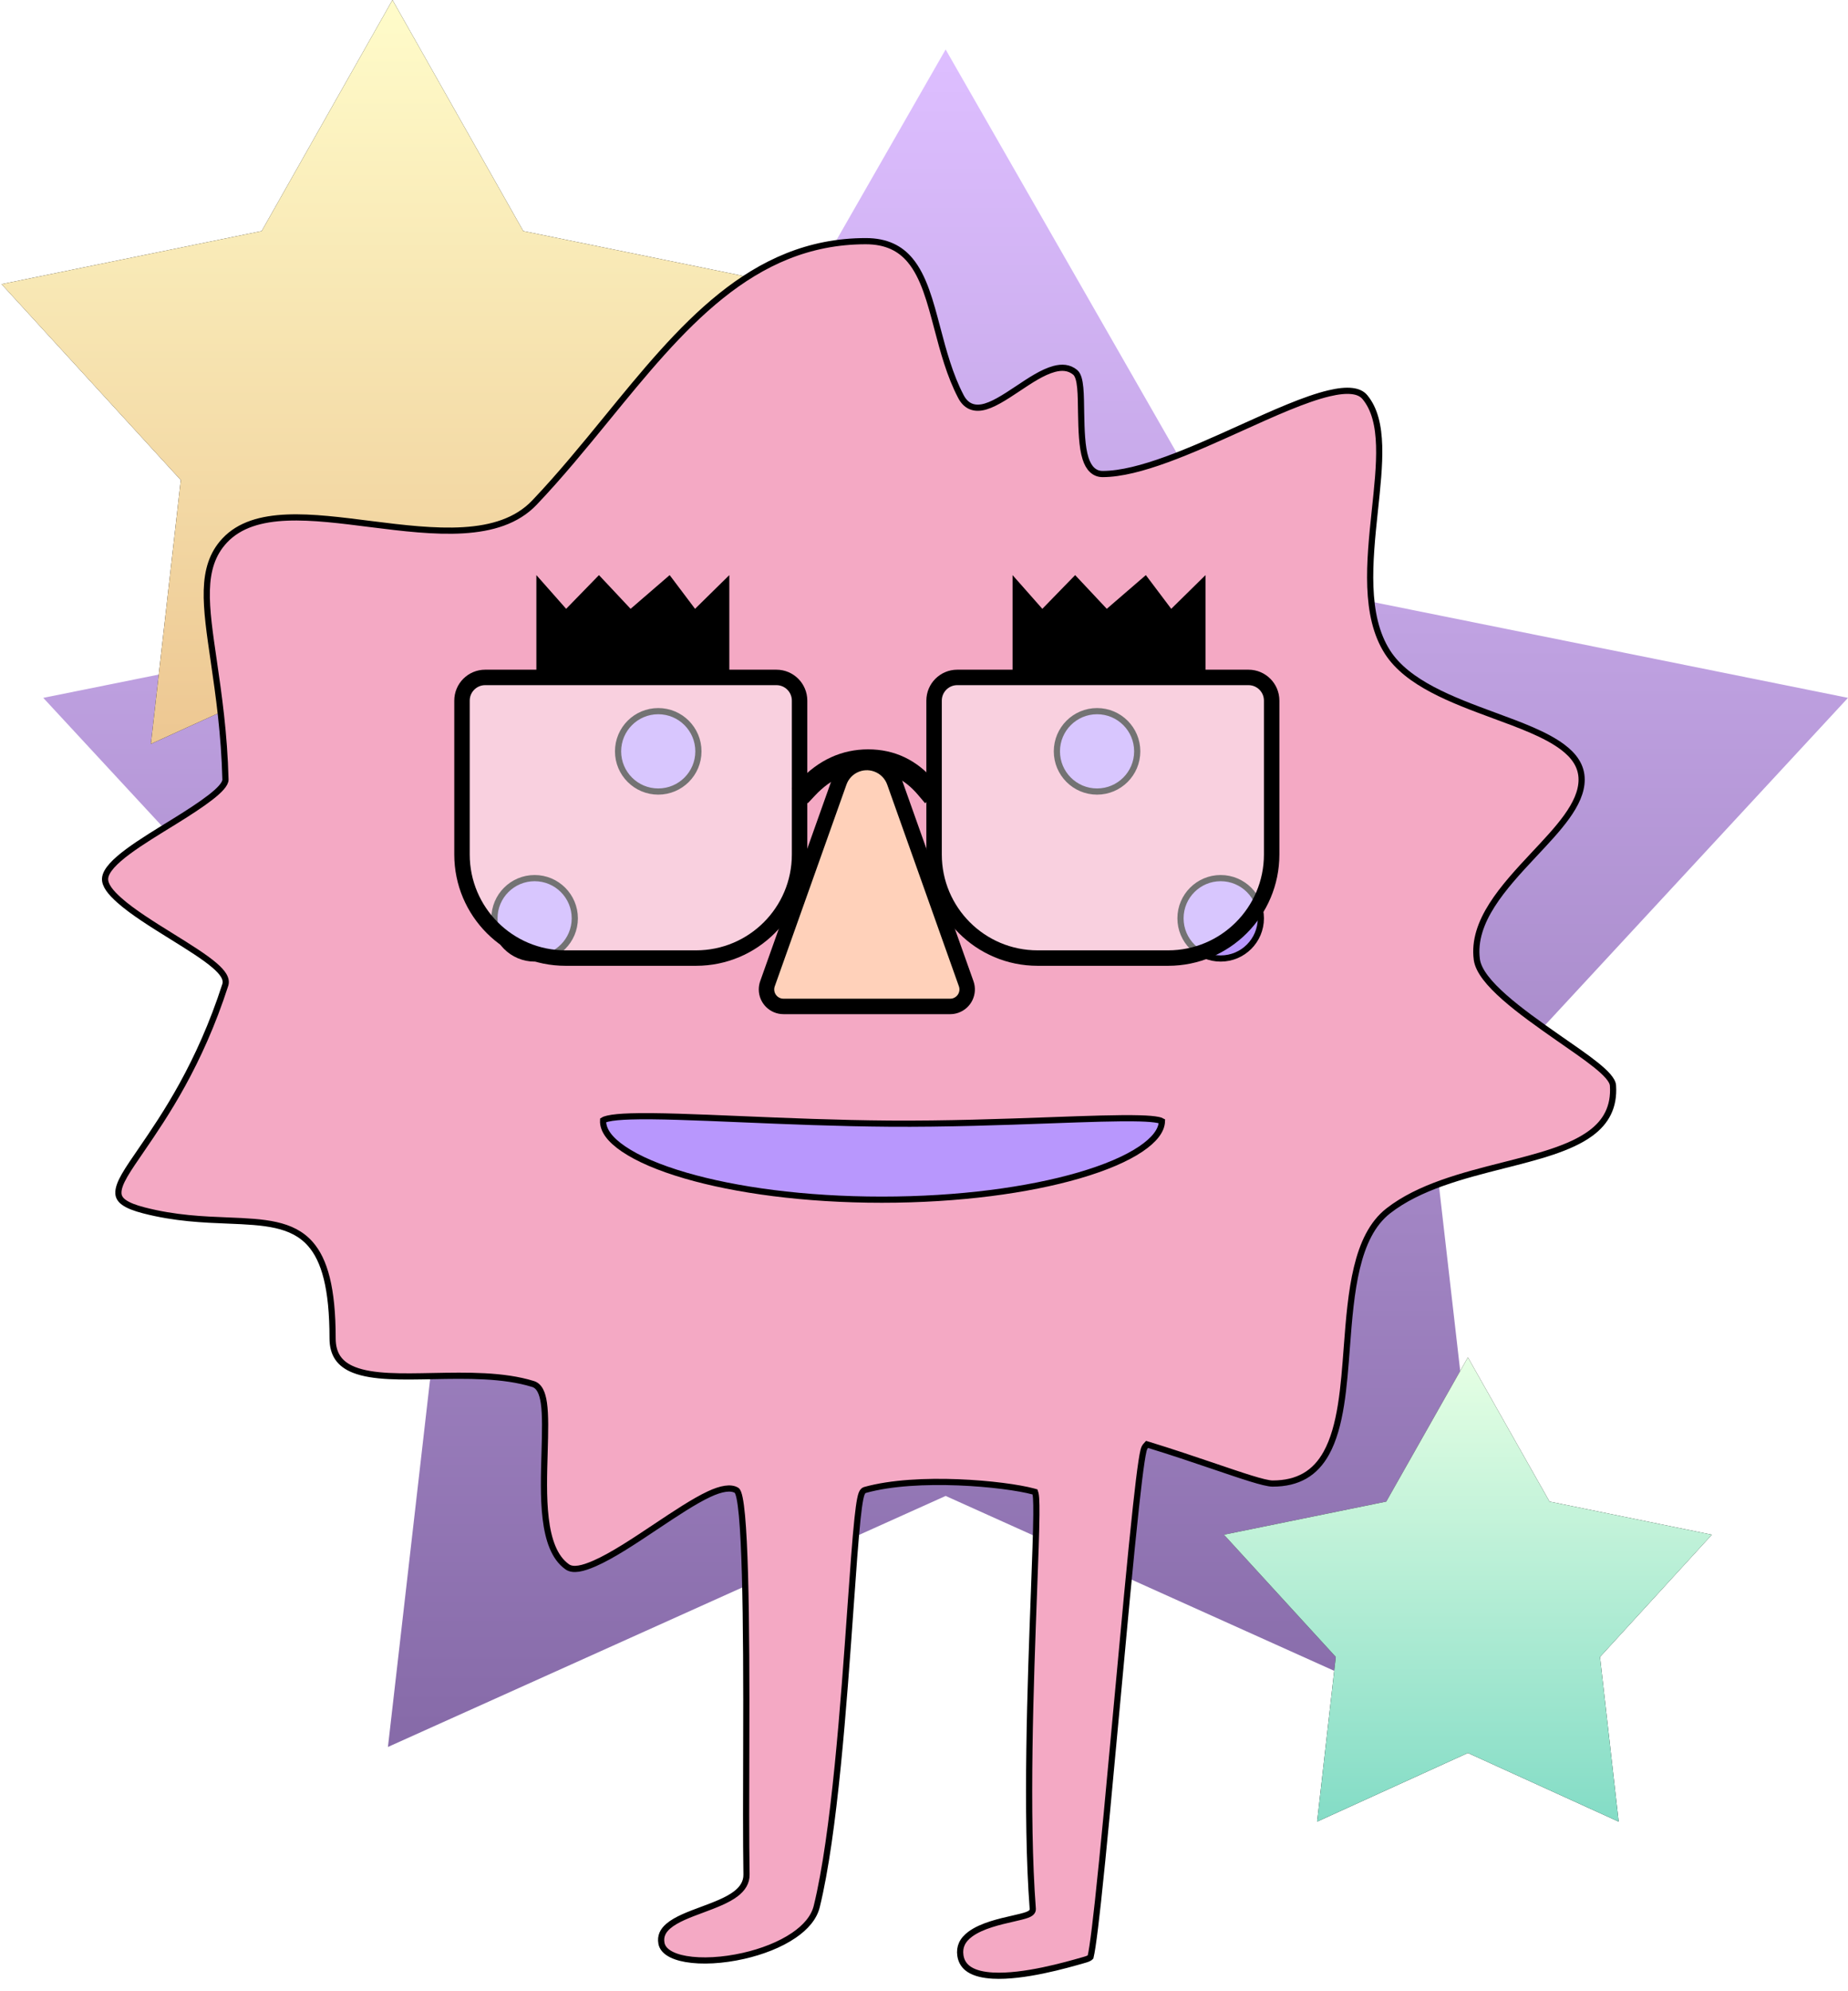 <?xml version="1.0" encoding="UTF-8"?>
<svg width="598px" height="644px" viewBox="0 0 598 644" version="1.1" xmlns="http://www.w3.org/2000/svg" xmlns:xlink="http://www.w3.org/1999/xlink">
    <!-- Generator: Sketch 62 (91390) - https://sketch.com -->
    <title>Group 55</title>
    <desc>Created with Sketch.</desc>
    <defs>
        <linearGradient x1="50%" y1="0%" x2="50%" y2="99.567%" id="linearGradient-1">
            <stop stop-color="#DDBEFF" offset="0%"></stop>
            <stop stop-color="#876BA9" offset="100%"></stop>
        </linearGradient>
        <linearGradient x1="50%" y1="0%" x2="50%" y2="100%" id="linearGradient-2">
            <stop stop-color="#FFFCCA" offset="0%"></stop>
            <stop stop-color="#EDC792" offset="100%"></stop>
        </linearGradient>
        <linearGradient x1="50%" y1="0%" x2="50%" y2="100%" id="linearGradient-3">
            <stop stop-color="#FFFCCA" offset="0%"></stop>
            <stop stop-color="#EDC792" offset="100%"></stop>
        </linearGradient>
        <linearGradient x1="50%" y1="0%" x2="50%" y2="100%" id="linearGradient-4">
            <stop stop-color="#E6FFE4" offset="0%"></stop>
            <stop stop-color="#83DCC6" offset="100%"></stop>
        </linearGradient>
        <linearGradient x1="50%" y1="0%" x2="50%" y2="100%" id="linearGradient-5">
            <stop stop-color="#E6FFE4" offset="0%"></stop>
            <stop stop-color="#83DCC6" offset="100%"></stop>
        </linearGradient>
        <filter x="-2.4%" y="-2.1%" width="104.9%" height="104.3%" filterUnits="objectBoundingBox" id="filter-6">
            <feOffset dx="0" dy="2" in="SourceAlpha" result="shadowOffsetOuter1"></feOffset>
            <feGaussianBlur stdDeviation="2" in="shadowOffsetOuter1" result="shadowBlurOuter1"></feGaussianBlur>
            <feColorMatrix values="0 0 0 0 0   0 0 0 0 0   0 0 0 0 0  0 0 0 0.5 0" type="matrix" in="shadowBlurOuter1" result="shadowMatrixOuter1"></feColorMatrix>
            <feMerge>
                <feMergeNode in="shadowMatrixOuter1"></feMergeNode>
                <feMergeNode in="SourceGraphic"></feMergeNode>
            </feMerge>
        </filter>
    </defs>
    <g id="Page-1" stroke="none" stroke-width="1" fill="none" fill-rule="evenodd">
        <g id="Group-55">
            <g id="Group-25">
                <g id="charsquigg_popup">
                    <polygon id="Star" fill="url(#linearGradient-1)" fill-rule="nonzero" points="306 483.815 125.534 565 147.881 370.262 14 225.699 208.277 186.53 306 16 403.723 186.53 598 225.699 464.119 370.262 486.466 565"></polygon>
                    <g id="Star">
                        <g id="path-3-link" fill="#000000" fill-rule="nonzero">
                            <polygon id="path-3" points="127 205.02 48.825 240.599 58.505 155.255 0.509 91.901 84.668 74.735 127 0 169.332 74.735 253.491 91.901 195.495 155.255 205.175 240.599"></polygon>
                        </g>
                        <g id="path-3-link" fill="url(#linearGradient-3)">
                            <polygon id="path-3" points="127 205.02 48.825 240.599 58.505 155.255 0.509 91.901 84.668 74.735 127 0 169.332 74.735 253.491 91.901 195.495 155.255 205.175 240.599"></polygon>
                        </g>
                    </g>
                    <g id="Star" transform="translate(396, 439)">
                        <g id="path-6-link" fill="#000000" fill-rule="nonzero">
                            <polygon id="path-6" points="79 127.945 30.214 150.148 36.255 96.889 0.062 57.352 52.582 46.639 79 0 105.418 46.639 157.938 57.352 121.745 96.889 127.786 150.148"></polygon>
                        </g>
                        <g id="path-6-link" fill="url(#linearGradient-5)">
                            <polygon id="path-6" points="79 127.945 30.214 150.148 36.255 96.889 0.062 57.352 52.582 46.639 79 0 105.418 46.639 157.938 57.352 121.745 96.889 127.786 150.148"></polygon>
                        </g>
                    </g>
                </g>
            </g>
            <g id="5Mac2" filter="url(#filter-6)" transform="translate(33, 75)">
                <path d="M378.817,402.808 C376.177,402.808 368.846,400.28 359.412,397.081 C353.191,394.971 346.072,392.557 338.773,390.329 C338.56,390.265 338.348,390.2 338.136,390.136 C337.985,390.286 337.832,390.469 337.66,390.714 C337.264,391.283 337.152,391.644 337.035,392.124 C336.842,392.916 336.625,394.118 336.386,395.684 C335.886,398.972 335.29,403.901 334.623,410.017 C332.884,425.969 330.668,450.02 328.45,474.081 C326.232,498.158 324.012,522.246 322.269,538.233 C321.605,544.328 321.01,549.242 320.511,552.524 C320.284,554.02 320.078,555.17 319.894,555.928 C319.378,556.456 318.619,556.651 317.543,556.959 C311.932,558.564 298.243,562.499 288.289,561.948 C285.29,561.782 282.637,561.215 280.709,559.986 C279.144,558.987 278.092,557.535 277.782,555.498 C277.562,554.057 277.744,552.802 278.242,551.708 C278.813,550.452 279.788,549.411 280.994,548.522 C284.707,545.787 290.546,544.485 294.818,543.508 C296.718,543.074 298.326,542.701 299.357,542.317 C299.88,542.123 300.278,541.914 300.542,541.707 C301.085,541.281 301.23,540.812 301.197,540.372 C298.883,510.051 300.498,467 301.59,437.847 C301.984,427.309 302.311,418.583 302.361,412.92 C302.381,410.607 302.355,408.799 302.271,407.577 C302.226,406.94 302.164,406.449 302.089,406.113 C302.052,405.947 301.996,405.749 301.921,405.518 C301.732,405.464 301.549,405.413 301.373,405.366 C292.161,402.886 263.898,400.126 246.886,404.891 C246.588,404.974 246.14,405.226 245.81,406.1 C245.657,406.504 245.503,407.086 245.354,407.834 C245.064,409.291 244.777,411.429 244.49,414.134 C243.781,420.819 243.059,431.013 242.215,442.945 C240.035,473.76 237.04,516.205 231.286,539.618 C230.39,543.264 227.623,546.371 223.885,548.922 C219.417,551.972 213.551,554.22 207.583,555.572 C200.908,557.084 194.098,557.477 188.954,556.575 C186.646,556.171 184.681,555.51 183.253,554.548 C182.075,553.754 181.274,552.753 181.04,551.498 C180.607,549.175 181.55,547.421 183.216,545.978 C185.814,543.728 190.057,542.18 194.262,540.616 C198.343,539.099 202.394,537.572 205.081,535.521 C207.29,533.837 208.606,531.807 208.564,529.249 C208.385,518.048 208.433,502.916 208.484,487.089 C208.607,448.613 208.289,406.797 205.342,405 C203.514,403.885 200.41,404.38 196.411,406.253 C191.607,408.504 185.494,412.572 179.22,416.755 C172.271,421.387 165.122,426.162 159.363,428.667 C155.638,430.288 152.468,431.093 150.546,429.737 C142.098,423.774 142.84,406.398 143.235,392.382 C143.408,386.21 143.558,380.621 142.995,376.744 C142.756,375.103 142.385,373.752 141.861,372.755 C141.271,371.631 140.482,370.923 139.512,370.621 C129.914,367.628 118.081,367.838 107.08,368.052 C97.038,368.248 87.7,368.468 81.546,366.04 C79.314,365.159 77.517,363.925 76.318,362.159 C75.211,360.529 74.625,358.457 74.625,355.844 C74.625,339.586 72.01,330.492 67.4,325.282 C61.579,318.703 52.496,318.205 40.839,317.744 C32.849,317.428 23.646,317.069 13.53,314.447 C10.611,313.69 8.52,312.878 7.144,311.901 C5.984,311.077 5.385,310.142 5.319,308.992 C5.133,305.773 8.326,301.345 12.876,294.697 C20.299,283.853 31.554,267.404 39.91,241.519 C40.206,240.601 40.04,239.555 39.338,238.407 C38.741,237.429 37.735,236.354 36.407,235.214 C33.199,232.459 28.044,229.252 22.62,225.884 C16.432,222.041 9.888,217.985 5.581,214.139 C2.787,211.645 0.845,209.277 1.009,207.089 C1.393,201.955 13.09,195.08 23.168,188.858 C32.383,183.169 40.031,177.981 39.958,175.117 C39.578,160.206 37.752,147.642 36.208,137.018 C33.579,118.935 31.585,106.519 39.689,97.837 C49.321,87.519 68.034,90.1 87.009,92.498 C107.596,95.099 128.516,97.542 139.939,85.55 C148.16,76.918 155.82,67.552 163.389,58.295 C187.198,29.178 210.059,1 247.156,1 C253.841,1 258.306,3.338 261.513,7.186 C265.949,12.508 268.041,20.589 270.319,29.209 C272.271,36.594 274.336,44.377 277.957,51.272 C278.737,52.757 279.695,53.703 280.767,54.254 C281.948,54.859 283.288,54.994 284.759,54.74 C288.059,54.171 292.101,51.528 296.31,48.722 C300.258,46.09 304.365,43.324 308.143,42.319 C310.602,41.665 312.921,41.781 314.902,43.404 C316.857,45.006 316.728,50.745 316.844,56.656 C316.948,61.955 317.077,67.533 318.276,71.275 C318.779,72.844 319.475,74.107 320.385,74.965 C321.3,75.829 322.43,76.316 323.833,76.312 C335.613,76.279 352.513,68.686 368.365,61.517 C379.07,56.676 389.29,52.045 397.076,50.206 C399.972,49.522 402.517,49.224 404.604,49.485 C406.326,49.7 407.721,50.299 408.675,51.446 C415.109,59.19 413.454,73.332 411.875,88.279 C410.139,104.7 408.397,122.122 416.001,133.937 C422.465,143.98 436.856,149.377 450.404,154.367 C458.971,157.522 467.171,160.522 472.596,164.576 C476.386,167.408 478.806,170.759 478.806,175.142 C478.806,183.115 471.16,191.07 463.304,199.452 C453.466,209.949 443.281,221.062 444.893,233.314 C445.867,240.716 459.117,250.215 471.121,258.585 C480.186,264.906 488.717,270.51 488.95,274.08 C489.41,281.112 486.612,285.914 481.805,289.477 C475.083,294.458 464.581,297.085 453.464,299.904 C440.247,303.254 426.173,306.857 416.226,314.627 C405.701,322.848 404.181,340.792 402.835,358.607 C401.855,371.576 400.927,384.42 396.191,392.963 C394.446,396.111 392.177,398.66 389.162,400.372 C386.388,401.947 382.989,402.808 378.817,402.808 Z" id="Oval" stroke="#000000" stroke-width="2" fill="#F4A9C4"></path>
                <path d="M252.346,284 C277.392,284 299.726,287.079 316.028,291.808 C324.594,294.293 331.485,297.228 336.199,300.418 C340.398,303.26 342.898,306.274 342.997,309.396 C342.725,309.555 342.316,309.674 341.788,309.784 C340.43,310.068 338.395,310.226 335.787,310.301 C329.12,310.492 318.803,310.117 306.454,309.668 C291.304,309.119 273.107,308.458 254.834,308.59 C238.127,308.71 221.351,309.417 206.696,310.035 C191.899,310.658 179.27,311.192 171.072,310.933 C167.876,310.833 165.369,310.615 163.694,310.224 C163.025,310.068 162.504,309.895 162.161,309.671 C162,306.393 164.502,303.308 168.773,300.404 C173.463,297.213 180.321,294.28 188.854,291.796 C205.078,287.073 227.321,284 252.346,284 Z" id="Oval" stroke="#000000" stroke-width="2" fill="#B897FD" transform="translate(252.5, 297.5) scale(1, -1) translate(-252.5, -297.5) "></path>
                <circle id="Oval" stroke="#000000" stroke-width="2" fill="#B897FD" cx="180" cy="166" r="13"></circle>
                <circle id="Oval" stroke="#000000" stroke-width="2" fill="#B897FD" cx="140" cy="220" r="13"></circle>
                <circle id="Oval" stroke="#000000" stroke-width="2" fill="#B897FD" cx="255" cy="220" r="13"></circle>
                <circle id="Oval" stroke="#000000" stroke-width="2" fill="#B897FD" cx="322" cy="166" r="13"></circle>
                <circle id="Oval" stroke="#000000" stroke-width="2" fill="#B897FD" cx="362" cy="220" r="13"></circle>
                <g id="glasses" transform="translate(114, 109)">
                    <path d="M101.927,114.047 C95.865,120.11 87.49,123.859 78.239,123.859 L36,123.859 C26.749,123.859 18.374,120.11 12.312,114.047 C6.25,107.985 2.5,99.61 2.5,90.359 L2.5,40.592 C2.5,38.521 3.339,36.646 4.697,35.289 C6.054,33.932 7.929,33.092 10,33.092 L104.239,33.092 C106.31,33.092 108.185,33.932 109.542,35.289 C110.899,36.646 111.739,38.521 111.739,40.592 L111.739,90.359 C111.739,99.61 107.989,107.985 101.927,114.047 Z" id="Rectangle" stroke="#000000" stroke-width="5" fill-opacity="0.452" fill="#FFFFFF"></path>
                    <path d="M254.688,114.047 C248.626,120.11 240.251,123.859 231,123.859 L188.761,123.859 C179.51,123.859 171.135,120.11 165.073,114.047 C159.011,107.985 155.261,99.61 155.261,90.359 L155.261,40.592 C155.261,38.521 156.101,36.646 157.458,35.289 C158.815,33.932 160.69,33.092 162.761,33.092 L257,33.092 C259.071,33.092 260.946,33.932 262.303,35.289 C263.661,36.646 264.5,38.521 264.5,40.592 L264.5,90.359 C264.5,99.61 260.75,107.985 254.688,114.047 Z" id="Rectangle" stroke="#000000" stroke-width="5" fill-opacity="0.452" fill="#FFFFFF"></path>
                    <path d="M114.239,68.837 C119.877,62.849 126.443,59.854 133.936,59.854 C141.429,59.854 147.705,62.849 152.761,68.837" id="Line" stroke="#000000" stroke-width="7" stroke-linecap="square"></path>
                    <polygon id="Rectangle" fill="#000000" points="26.567 0 36.203 10.905 46.822 0 57.059 10.905 69.698 0 77.914 10.905 89 0 89 34.583 26.567 34.583"></polygon>
                    <polygon id="Rectangle" fill="#000000" points="180.657 0 190.293 10.905 200.912 0 211.148 10.905 223.788 0 232.004 10.905 243.09 0 243.09 34.583 180.657 34.583"></polygon>
                    <path d="M142.451,66.924 L154.143,99.803 L165.648,132.157 C166.157,133.588 166.037,135.09 165.433,136.361 C164.829,137.633 163.739,138.673 162.308,139.182 C161.717,139.392 161.093,139.5 160.466,139.5 L106.534,139.5 C105.016,139.5 103.641,138.884 102.645,137.889 C101.65,136.894 101.034,135.519 101.034,134 C101.034,133.372 101.142,132.749 101.352,132.157 L124.549,66.924 C125.428,64.452 127.226,62.57 129.421,61.527 C131.617,60.483 134.211,60.277 136.683,61.156 C139.375,62.113 141.494,64.231 142.451,66.924 Z" id="Triangle" stroke="#000000" stroke-width="5" fill="#FFD1BA"></path>
                </g>
            </g>
        </g>
    </g>
</svg>